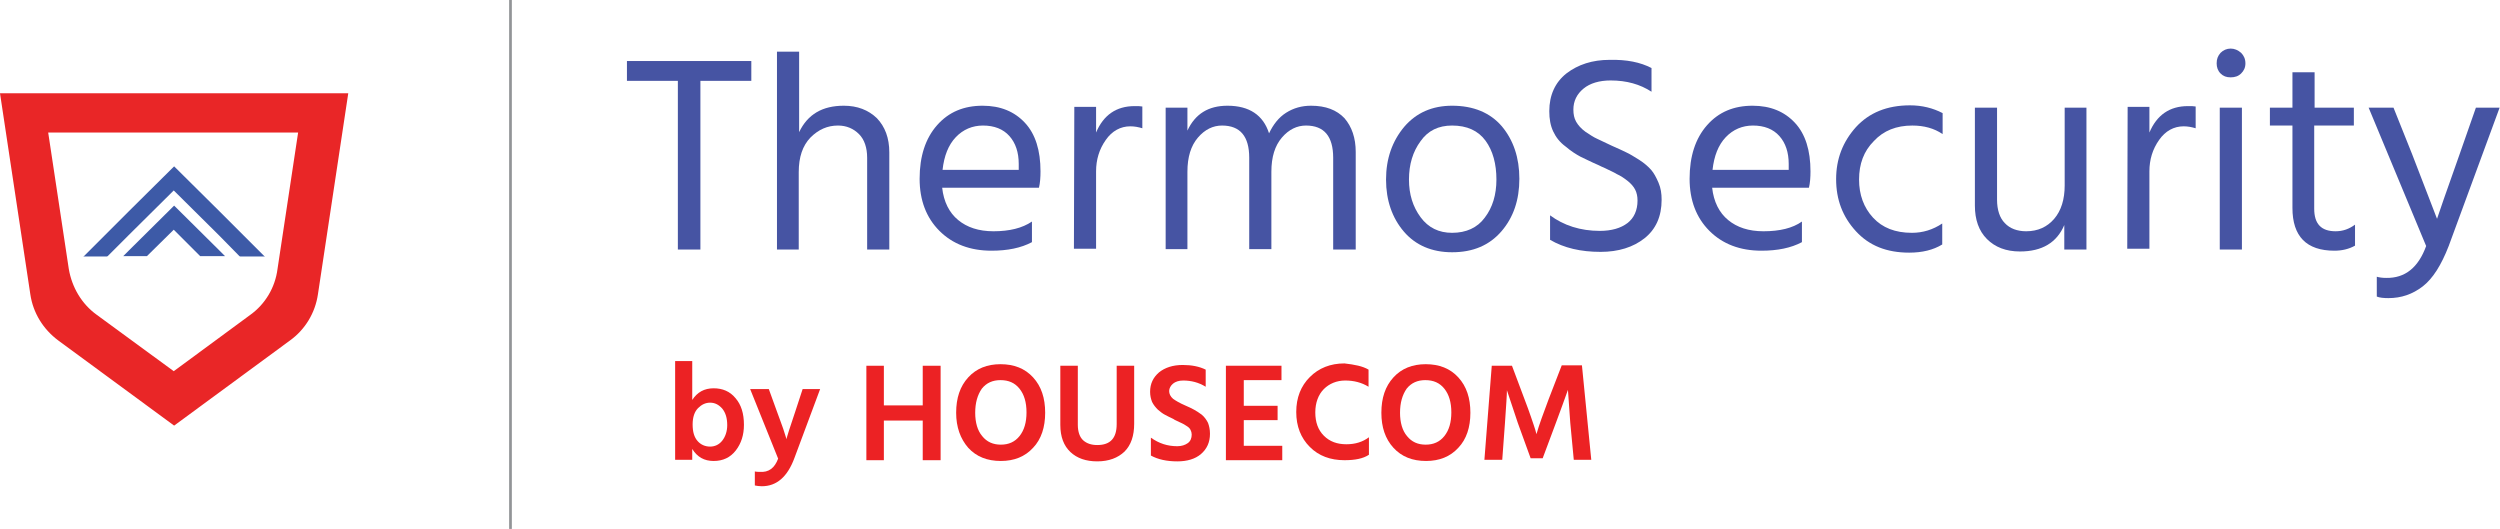 <?xml version="1.0" encoding="utf-8"?>
<!-- Generator: Adobe Illustrator 23.0.6, SVG Export Plug-In . SVG Version: 6.00 Build 0)  -->
<svg version="1.1" id="Layer_1" xmlns="http://www.w3.org/2000/svg" xmlns:xlink="http://www.w3.org/1999/xlink" x="0px" y="0px"
	 viewBox="0 0 643.2 136.1" style="enable-background:new 0 0 643.2 136.1;" xml:space="preserve">
<style type="text/css">
	.st0{fill:#4654A3;}
	.st1{fill:#EC2224;}
	.st2{fill:#929497;}
	.st3{fill:none;}
	.st4{fill:#3D5AA7;}
	.st5{fill:#E92627;}
</style>
<g>
	<path class="st0" d="M193.3,15.7v5.1h-13.1v43.4h-5.8V20.8h-13.1v-5.1H193.3z"/>
	<path class="st0" d="M205.6,13.3v20.7c2.2-4.6,6-6.8,11.5-6.8c3.5,0,6.3,1.1,8.5,3.2c2.1,2.2,3.2,5.1,3.2,8.8v25h-5.7V40.6
		c0-2.6-0.7-4.7-2.1-6.1c-1.4-1.4-3.2-2.2-5.4-2.2c-2.7,0-5,1-7.1,3.1c-2,2.1-3,5-3,8.9v19.9h-5.6V13.3H205.6z"/>
	<path class="st0" d="M265.5,57v5.3c-2.8,1.5-6.3,2.2-10.4,2.2c-5.5,0-10-1.7-13.4-5.1c-3.4-3.4-5.1-7.9-5.1-13.4
		c0-5.8,1.5-10.4,4.5-13.8c3-3.4,6.9-5,11.7-5c4.6,0,8.2,1.5,10.9,4.4c2.7,2.9,4,7.1,4,12.5c0,1.5-0.1,3-0.4,4.2h-24.9
		c0.4,3.6,1.8,6.4,4.1,8.3c2.3,1.9,5.3,2.9,9.1,2.9C259.7,59.5,263,58.7,265.5,57z M262.1,43.6v-1.4c0-3-0.8-5.4-2.4-7.2
		c-1.6-1.8-3.9-2.7-6.8-2.7c-2.7,0-5.1,1-7,3c-1.9,2-3,4.8-3.4,8.4H262.1z"/>
	<path class="st0" d="M282,27.7v6.4c1.9-4.5,5.2-6.8,9.9-6.8c0.9,0,1.5,0,2,0.1v5.6c-1-0.3-2-0.5-3.1-0.5c-2.5,0-4.7,1.2-6.3,3.5
		c-1.7,2.4-2.5,5.1-2.5,8.1v19.9h-5.7l0.1-36.5H282z"/>
	<path class="st0" d="M305.5,27.7v5.9c2-4.3,5.4-6.4,10.3-6.4c5.6,0,9.2,2.4,10.7,7.1c1.1-2.3,2.5-4.1,4.4-5.3
		c1.9-1.2,4-1.8,6.4-1.8c3.8,0,6.6,1.1,8.6,3.2c1.9,2.2,2.9,5.1,2.9,8.7v25.1H343V40.6c0-5.5-2.3-8.3-7-8.3c-2.3,0-4.4,1-6.2,3.1
		c-1.8,2.1-2.7,5-2.7,8.8v19.9h-5.7V40.6c0-5.5-2.3-8.3-7-8.3c-2.3,0-4.4,1-6.2,3.1c-1.8,2.1-2.7,5-2.7,8.8v19.9h-5.6V27.7H305.5z"
		/>
	<path class="st0" d="M373.6,64.9c-5.2,0-9.4-1.8-12.4-5.3c-3-3.5-4.6-8-4.6-13.4c0-5.4,1.6-9.9,4.7-13.6c3.1-3.6,7.2-5.4,12.3-5.4
		c5.5,0,9.8,1.8,12.8,5.3c3,3.6,4.5,8.1,4.5,13.5c0,5.4-1.5,9.9-4.6,13.5C383.2,63.1,379,64.9,373.6,64.9z M373.6,32.3
		c-3.5,0-6.2,1.3-8.1,4c-2,2.7-3,6-3,9.9c0,3.8,1,7,3,9.7c2,2.7,4.7,4,8.1,4c3.6,0,6.5-1.3,8.4-3.9c2-2.6,3-5.9,3-9.8
		c0-4-0.9-7.4-2.8-10C380.3,33.6,377.4,32.3,373.6,32.3z"/>
	<path class="st0" d="M424.9,17.5v6.1c-2.9-1.9-6.4-2.9-10.5-2.9c-2.9,0-5.3,0.7-7,2.1c-1.7,1.4-2.6,3.2-2.6,5.4
		c0,1.2,0.2,2.2,0.7,3.1c0.5,0.9,1.3,1.8,2.4,2.6c1.2,0.8,2.1,1.4,3,1.8c0.8,0.4,2.1,1,3.8,1.8c1.6,0.7,2.9,1.3,3.7,1.7
		c0.9,0.4,2,1.1,3.3,1.9c1.4,0.9,2.4,1.8,3.1,2.6c0.7,0.8,1.3,1.9,1.9,3.3c0.6,1.4,0.8,2.8,0.8,4.4c0,4.3-1.5,7.6-4.4,9.9
		c-2.9,2.3-6.7,3.5-11.3,3.5c-5.1,0-9.4-1-13-3.1v-6.3c3.5,2.6,7.8,4,12.8,4c3,0,5.4-0.7,7.1-2c1.7-1.3,2.6-3.3,2.6-5.8
		c0-1.1-0.2-2-0.6-2.8c-0.4-0.8-1.1-1.6-2-2.3c-0.9-0.7-1.8-1.3-2.7-1.7c-0.8-0.5-2-1-3.4-1.7c-0.3-0.1-0.7-0.3-1.3-0.6
		c-2.1-0.9-3.6-1.7-4.7-2.2c-1.1-0.6-2.4-1.4-3.8-2.6c-1.5-1.1-2.5-2.4-3.2-3.9c-0.7-1.5-1-3.2-1-5.2c0-4.1,1.5-7.4,4.4-9.7
		c3-2.3,6.7-3.5,11.1-3.5C418.5,15.3,422,16,424.9,17.5z"/>
	<path class="st0" d="M463.6,57v5.3c-2.8,1.5-6.3,2.2-10.4,2.2c-5.5,0-10-1.7-13.4-5.1c-3.4-3.4-5.1-7.9-5.1-13.4
		c0-5.8,1.5-10.4,4.5-13.8c3-3.4,6.9-5,11.7-5c4.6,0,8.2,1.5,10.9,4.4c2.7,2.9,4,7.1,4,12.5c0,1.5-0.1,3-0.4,4.2h-24.9
		c0.4,3.6,1.8,6.4,4.1,8.3c2.3,1.9,5.3,2.9,9.1,2.9C457.9,59.5,461.2,58.7,463.6,57z M460.2,43.6v-1.4c0-3-0.8-5.4-2.4-7.2
		c-1.6-1.8-3.9-2.7-6.8-2.7c-2.7,0-5.1,1-7,3c-1.9,2-3,4.8-3.4,8.4H460.2z"/>
	<path class="st0" d="M478.3,46.2c0,3.9,1.2,7.2,3.6,9.8c2.4,2.6,5.7,3.9,10,3.9c2.8,0,5.4-0.8,7.8-2.4v5.4
		c-2.3,1.4-5.1,2.1-8.5,2.1c-5.8,0-10.3-1.8-13.7-5.5c-3.4-3.7-5.1-8.1-5.1-13.4c0-5.2,1.7-9.6,5.1-13.4c3.4-3.7,8-5.6,13.9-5.6
		c3.1,0,5.9,0.7,8.4,2v5.4c-2.2-1.5-4.8-2.2-7.8-2.2c-4.1,0-7.4,1.3-9.9,4C479.5,38.9,478.3,42.2,478.3,46.2z"/>
	<path class="st0" d="M531.1,27.7h5.7v36.5h-5.7v-6.3c-1.9,4.5-5.7,6.8-11.4,6.8c-3.6,0-6.4-1.1-8.5-3.2c-2.1-2.1-3.1-5-3.1-8.6
		V27.7h5.7v23.7c0,2.6,0.7,4.7,2,6c1.3,1.4,3.2,2.1,5.5,2.1c3,0,5.4-1.1,7.2-3.2c1.8-2.1,2.7-5,2.7-8.6V27.7z"/>
	<path class="st0" d="M553,27.7v6.4c1.9-4.5,5.2-6.8,9.9-6.8c0.9,0,1.5,0,2,0.1v5.6c-1-0.3-2-0.5-3.1-0.5c-2.5,0-4.7,1.2-6.3,3.5
		c-1.7,2.4-2.5,5.1-2.5,8.1v19.9h-5.7l0.1-36.5H553z"/>
	<path class="st0" d="M571.3,18.9c-0.7-0.7-1-1.6-1-2.6c0-1.1,0.3-1.9,1-2.7c0.7-0.7,1.6-1.1,2.6-1.1s1.9,0.4,2.7,1.1
		c0.7,0.7,1.1,1.6,1.1,2.7c0,1.1-0.4,1.9-1.1,2.6c-0.7,0.7-1.6,1-2.7,1S572,19.6,571.3,18.9z M571.1,64.2V27.7h5.7v36.5H571.1z"/>
	<path class="st0" d="M595.4,32.3v21.4c0,3.9,1.8,5.8,5.5,5.8c1.9,0,3.5-0.6,5-1.7v5.4c-1.6,0.9-3.4,1.3-5.3,1.3
		c-7.2,0-10.8-3.7-10.8-11V32.3h-5.8v-4.6h5.8v-9.1h5.7v9.1h10.1v4.6H595.4z"/>
	<path class="st0" d="M624.2,63.3l-14.8-35.6h6.4l4.8,12l6.4,16.6c0.4-1.2,2.3-6.8,5.8-16.6l4.2-12h6.1L630,63.3
		c-1.9,4.9-4.1,8.4-6.7,10.4c-2.6,2-5.5,3-8.8,3c-1.2,0-2.3-0.1-3-0.4v-5.1c0.7,0.2,1.5,0.3,2.4,0.3
		C618.8,71.6,622.2,68.8,624.2,63.3z"/>
</g>
<g>
	<path class="st1" d="M178.1,92.9v10c1.3-2,3.1-3,5.5-3c2.3,0,4.2,0.8,5.6,2.5c1.5,1.7,2.2,4,2.2,6.9c0,2.6-0.7,4.8-2.1,6.6
		c-1.4,1.8-3.3,2.7-5.7,2.7c-2.4,0-4.2-1-5.5-3.1v2.8h-4.4V92.9H178.1z M182.7,114.9c1.2,0,2.3-0.5,3.1-1.5c0.8-1,1.3-2.4,1.3-4
		c0-1.8-0.4-3.2-1.3-4.3c-0.9-1-1.9-1.5-3.1-1.5c-1.2,0-2.2,0.5-3.1,1.4c-0.9,0.9-1.4,2.3-1.4,4.2c0,1.9,0.4,3.3,1.3,4.3
		C180.3,114.4,181.4,114.9,182.7,114.9z"/>
	<path class="st1" d="M200.2,118l-7.2-17.9h4.8l2.1,5.8c0.6,1.7,1.2,3.2,1.6,4.4c0.4,1.2,0.6,1.9,0.7,2.2l0.1,0.5
		c0.2-0.8,1-3.2,2.3-7.1l1.9-5.8h4.5l-6.6,17.7c-1.8,4.9-4.6,7.3-8.4,7.3c-0.7,0-1.3-0.1-1.8-0.2v-3.6c0.4,0.1,0.8,0.1,1.2,0.1
		C197.8,121.6,199.3,120.4,200.2,118z"/>
	<path class="st1" d="M237.4,94.1h4.6v24.3h-4.6v-10.2h-10v10.2h-4.5V94.1h4.5v10.2h10V94.1z"/>
	<path class="st1" d="M246,106.2c0-3.8,1-6.8,3.1-9.1c2.1-2.3,4.9-3.4,8.3-3.4c3.5,0,6.3,1.1,8.4,3.4s3.1,5.3,3.1,9.1
		c0,3.7-1,6.8-3.1,9c-2.1,2.3-4.9,3.4-8.3,3.4c-3.5,0-6.3-1.1-8.4-3.4C247.1,112.9,246,109.9,246,106.2z M250.9,106.2
		c0,2.5,0.6,4.6,1.8,6c1.2,1.5,2.8,2.2,4.8,2.2c2,0,3.6-0.7,4.8-2.2c1.2-1.5,1.8-3.5,1.8-6.1c0-2.6-0.6-4.6-1.8-6.1
		c-1.2-1.5-2.8-2.2-4.9-2.2c-2,0-3.6,0.7-4.8,2.2C251.5,101.6,250.9,103.6,250.9,106.2z"/>
	<path class="st1" d="M287.3,109.1v-15h4.5v14.9c0,3.1-0.8,5.5-2.5,7.2c-1.7,1.6-4,2.5-7,2.5c-2.9,0-5.2-0.8-6.9-2.4
		c-1.7-1.6-2.6-3.9-2.6-7V94.1h4.5v15.2c0,1.8,0.5,3.2,1.4,4c0.9,0.8,2.1,1.2,3.6,1.2C285.7,114.5,287.3,112.7,287.3,109.1z"/>
	<path class="st1" d="M310.2,95.1v4.4c-1.8-1.1-3.7-1.6-5.8-1.6c-1.1,0-2,0.3-2.6,0.8c-0.6,0.5-1,1.2-1,1.9s0.3,1.4,1,2
		c0.7,0.5,1.7,1.1,3.1,1.7c1,0.4,1.7,0.8,2.3,1.1c0.6,0.3,1.3,0.8,2,1.3c0.7,0.6,1.2,1.3,1.6,2.1c0.3,0.8,0.5,1.7,0.5,2.8
		c0,2.2-0.8,3.9-2.3,5.2c-1.5,1.3-3.6,1.9-6.1,1.9c-2.7,0-5-0.5-6.8-1.5v-4.6c2.1,1.5,4.3,2.2,6.8,2.2c1.1,0,2-0.3,2.7-0.8
		s1-1.3,1-2.2c0-0.4-0.1-0.8-0.3-1.2s-0.5-0.7-1-1c-0.5-0.3-0.9-0.6-1.2-0.7c-0.3-0.1-0.8-0.4-1.7-0.8c-0.2-0.1-0.4-0.2-0.5-0.3
		c-0.9-0.4-1.6-0.8-2.2-1.1c-0.6-0.3-1.2-0.8-1.8-1.3c-0.6-0.6-1.1-1.2-1.5-2c-0.3-0.8-0.5-1.6-0.5-2.6c0-2.1,0.8-3.7,2.3-5
		c1.5-1.2,3.5-1.9,6.1-1.9C306.6,93.9,308.6,94.3,310.2,95.1z"/>
	<path class="st1" d="M320,114.7h9.9v3.7h-14.5V94.1h14.3v3.7H320v6.6h8.7v3.7H320V114.7z"/>
	<path class="st1" d="M352.1,95.1v4.4c-1.8-1.1-3.8-1.6-6-1.6c-2.2,0-4.1,0.8-5.5,2.2s-2.2,3.5-2.2,6c0,2.5,0.7,4.5,2.2,6
		c1.5,1.5,3.4,2.2,5.8,2.2c2.3,0,4.2-0.6,5.8-1.8v4.5c-1.5,1-3.6,1.4-6.3,1.4c-3.6,0-6.6-1.1-8.9-3.4c-2.3-2.3-3.5-5.3-3.5-9
		c0-3.7,1.2-6.7,3.5-9c2.3-2.3,5.3-3.5,8.9-3.5C348.5,93.8,350.6,94.2,352.1,95.1z"/>
	<path class="st1" d="M355.4,106.2c0-3.8,1-6.8,3.1-9.1c2.1-2.3,4.9-3.4,8.3-3.4c3.5,0,6.3,1.1,8.4,3.4s3.1,5.3,3.1,9.1
		c0,3.7-1,6.8-3.1,9c-2.1,2.3-4.9,3.4-8.3,3.4c-3.5,0-6.3-1.1-8.4-3.4S355.4,109.9,355.4,106.2z M360.2,106.2c0,2.5,0.6,4.6,1.8,6
		c1.2,1.5,2.8,2.2,4.8,2.2c2,0,3.6-0.7,4.8-2.2c1.2-1.5,1.8-3.5,1.8-6.1c0-2.6-0.6-4.6-1.8-6.1c-1.2-1.5-2.8-2.2-4.9-2.2
		c-2,0-3.6,0.7-4.8,2.2C360.8,101.6,360.2,103.6,360.2,106.2z"/>
	<path class="st1" d="M381.9,118.4l1.9-24.3h5.2l3.3,8.8c0.6,1.5,1.1,3,1.6,4.4c0.5,1.5,0.9,2.6,1.1,3.3l0.3,1.1
		c0.7-2.5,1.8-5.4,3.1-8.9l3.4-8.8h5.2l2.4,24.3h-4.5l-0.9-9.5l-0.6-8.5c-0.9,2.5-1.9,5.3-3.1,8.5l-3.4,9.1h-3.1l-3.3-9.1l-2.8-8.4
		c0,1.2-0.2,4-0.5,8.4l-0.7,9.5H381.9z"/>
</g>
<rect x="63.3" y="67.7" transform="matrix(4.489393e-11 -1 1 4.489393e-11 63.289 199.389)" class="st2" width="136.1" height="0.7"/>
<g>
	<polygon class="st3" points="44.7,49 33,60.6 27.7,65.9 31.7,65.9 33.1,64.5 44.8,52.9 56.5,64.5 57.9,65.9 61.6,65.9 56.4,60.6 	
		"/>
	<polygon class="st3" points="37.8,65.9 51.5,65.9 44.7,59.1 	"/>
	<polygon class="st4" points="33,60.6 44.7,49 56.4,60.6 61.6,65.9 68,65.9 56.5,54.4 44.8,42.8 33.1,54.4 21.6,65.9 27.7,65.9 	"/>
	<polygon class="st4" points="44.8,52.9 33.1,64.5 31.7,65.9 37.8,65.9 44.7,59.1 51.5,65.9 57.9,65.9 56.5,64.5 	"/>
	<polygon class="st4" points="61.8,66 68.2,66 68,65.9 61.6,65.9 	"/>
	<polygon class="st4" points="27.5,66 27.7,65.9 21.6,65.9 21.4,66 	"/>
</g>
<g>
	<path class="st5" d="M0,24l7.8,51.7c0.7,4.8,3.3,9,7.2,11.9l29.8,21.9c0,0,0,0,0,0l29.8-21.9c3.9-2.8,6.5-7.1,7.2-11.9L89.6,24
		c0,0,0,0,0,0L0,24C0,23.9,0,23.9,0,24z M64.4,81L44.7,95.5L24.9,81c-3.9-2.8-6.4-7.1-7.2-11.8l-5.3-35.1h64.3l-5.3,35.1
		C70.8,73.9,68.3,78.2,64.4,81z"/>
</g>
</svg>

